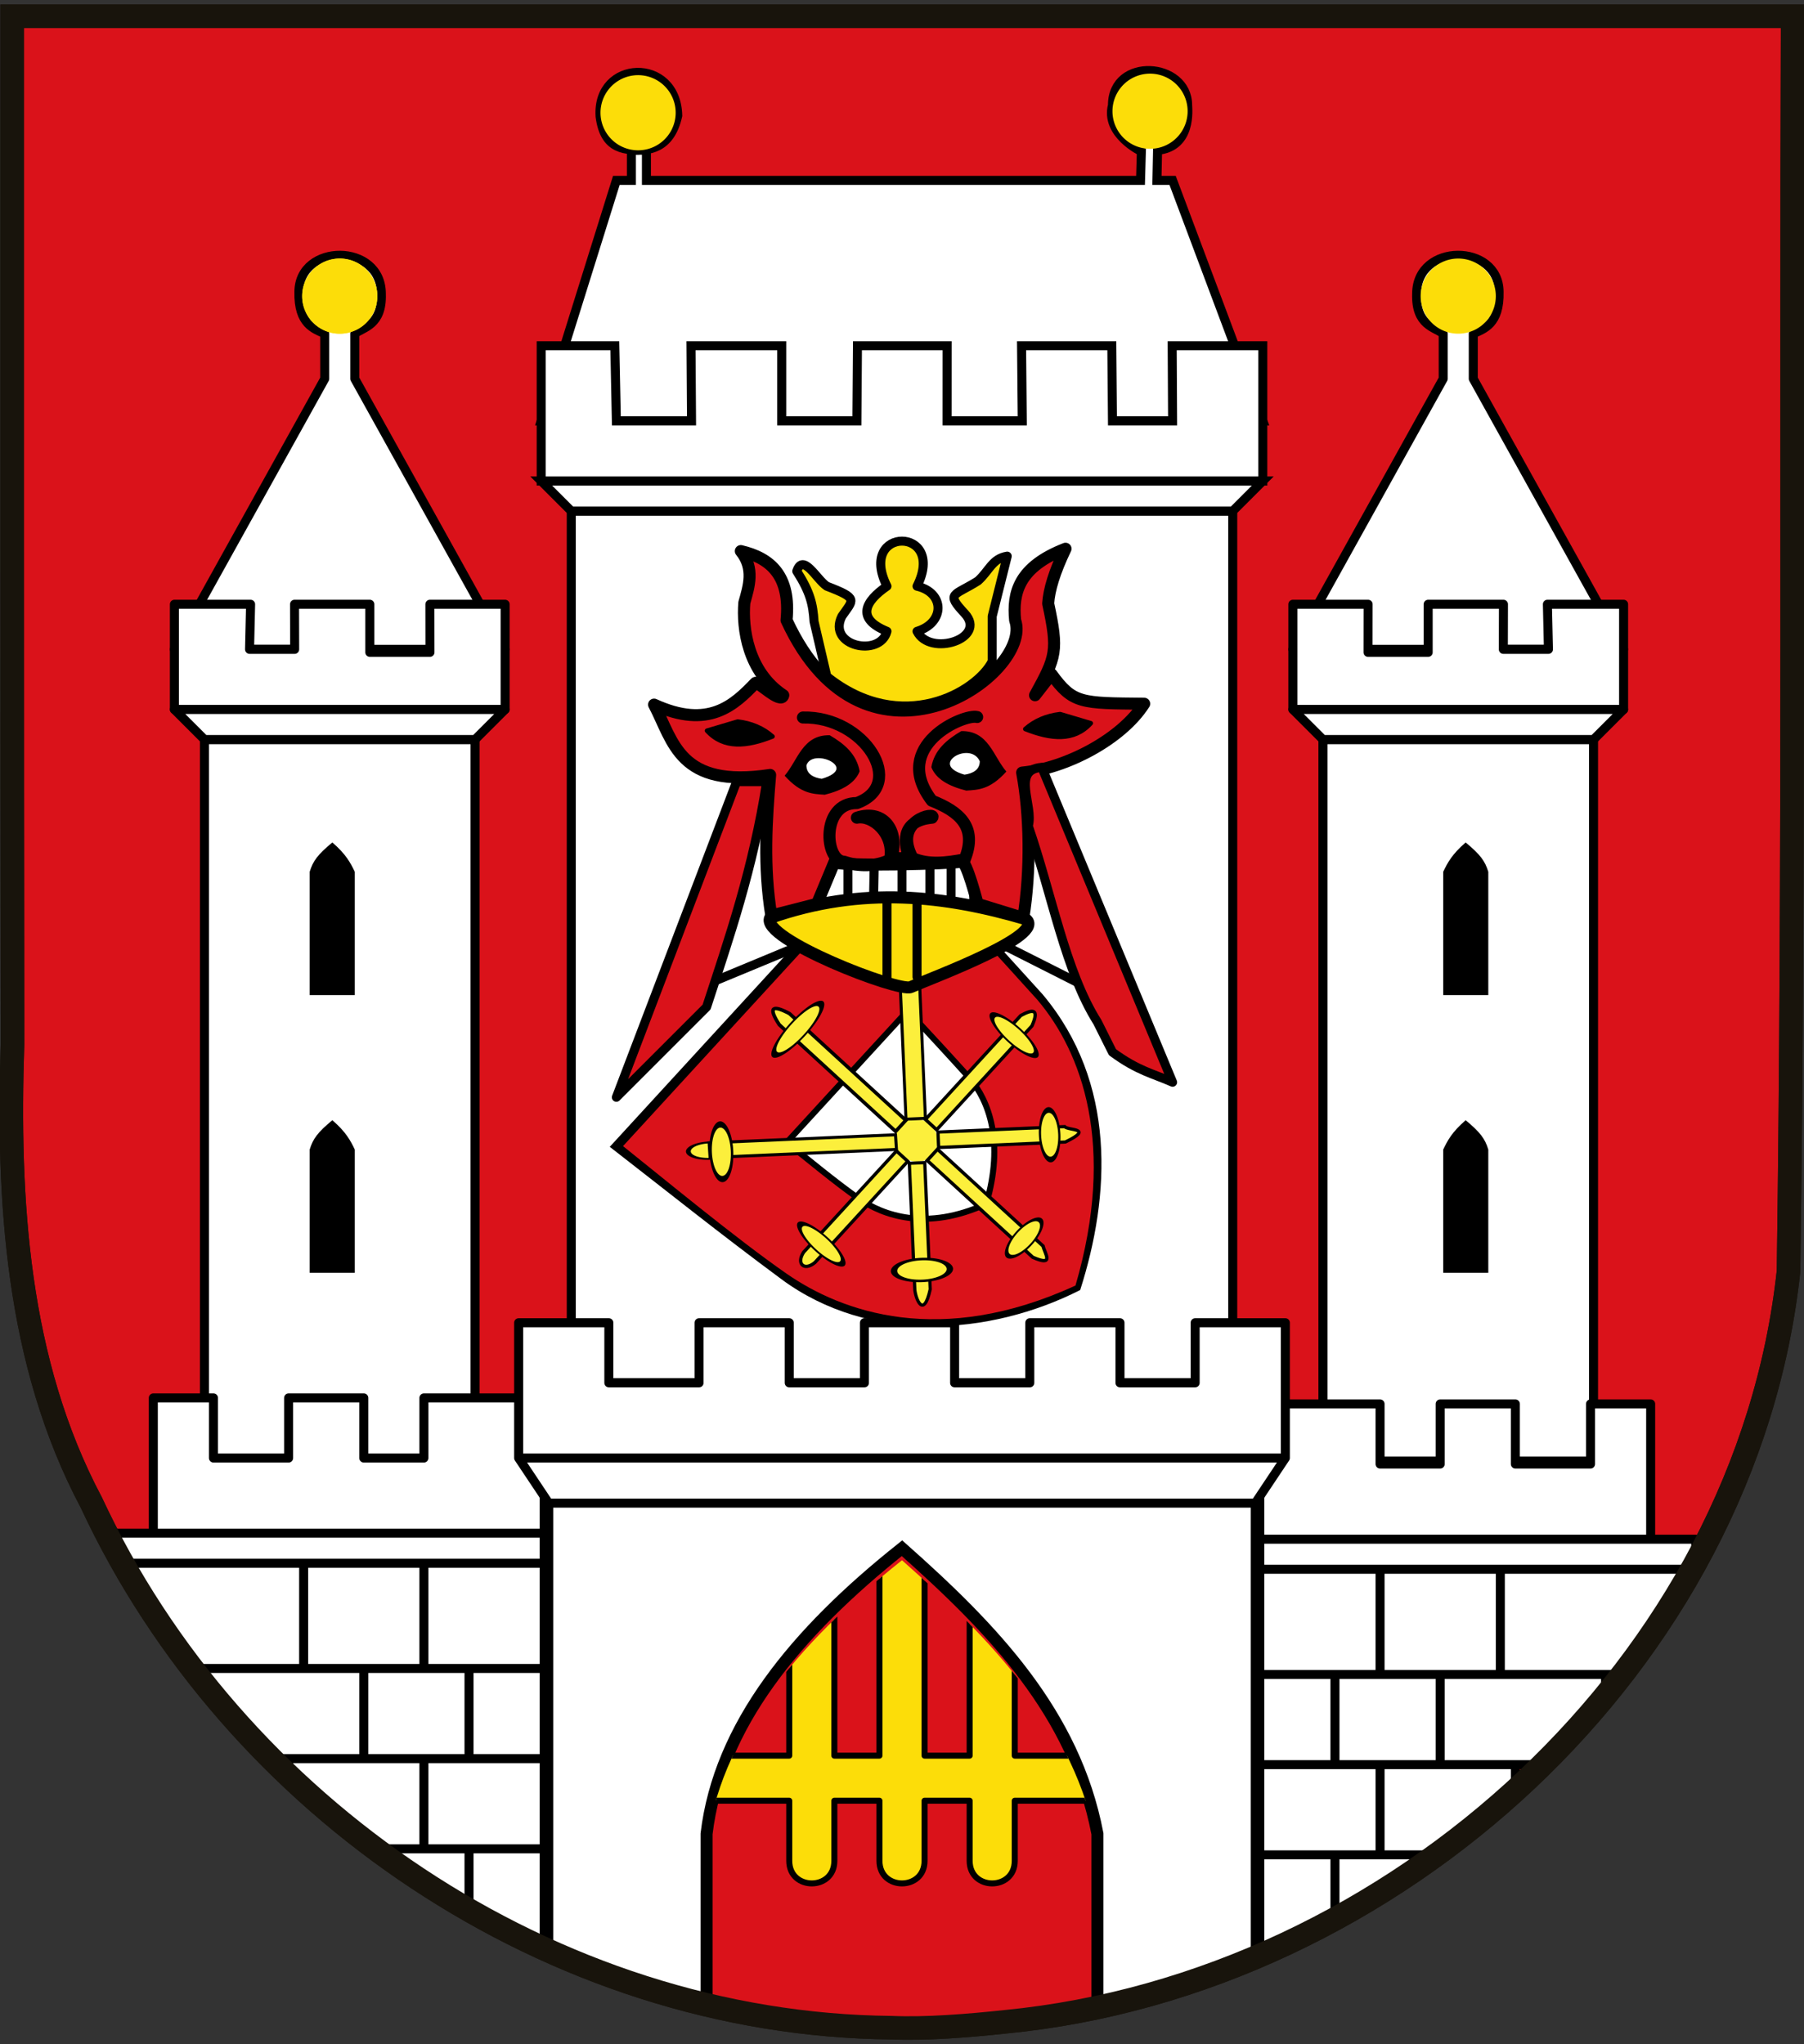 <?xml version="1.0" encoding="UTF-8" standalone="no"?>
<!-- Created with Inkscape (http://www.inkscape.org/) -->

<svg
   xmlns:dc="http://purl.org/dc/elements/1.1/"
   xmlns:cc="http://creativecommons.org/ns#"
   xmlns:rdf="http://www.w3.org/1999/02/22-rdf-syntax-ns#"
   xmlns:svg="http://www.w3.org/2000/svg"
   xmlns="http://www.w3.org/2000/svg"
   version="1.1"
   width="600"
   height="680"
   id="svg2">
  <rect width="100%" height="100%" fill="#333333" stroke="none"/>
  <defs
     id="defs84">
    <clipPath
       id="clipPath4212">
      <path
         d="m 235,675 0,-65 c 4.271,-35.842 29.382,-66.682 65,-95 29.967,26.594 57.341,54.773 65,95 l 0,65 z"
         id="path4214"
         style="color:#000000;fill:none;stroke:#000000;stroke-width:3;stroke-linecap:round;stroke-linejoin:round;stroke-miterlimit:4;stroke-opacity:1;stroke-dasharray:none;stroke-dashoffset:0;marker:none;visibility:visible;display:inline;overflow:visible;enable-background:accumulate" />
    </clipPath>
    <style
       type="text/css"
       id="style1365" />
    <style
       type="text/css"
       id="style1367" />
    <style
       type="text/css"
       id="style2054" />
    <style
       type="text/css"
       id="style2183" />
    <style
       type="text/css"
       id="style2181" />
    <style
       type="text/css"
       id="style2978" />
    <style
       type="text/css"
       id="style6" />
    <clipPath
       id="clipPath4622">
      <path
         d="M 296.494,674.491 C 183.762,673.445 77.64,601.342 30.373,499.814 5.524,452.986 2.462,399.213 4.163,347.31 c -0.184,-113.974 -0.081,-227.947 -0.108,-341.921 197.39,0 394.78,0 592.17,0 -0.545,139.148 0.582,278.34 -1.37,417.455 -14.063,130.774 -131.183,237.042 -260.261,249.666 -12.506,1.34 -26.583,2.482 -38.1,1.982 z"
         id="path4624"
         style="fill:none;stroke:#18140c;stroke-width:7.83" />
    </clipPath>
    <clipPath
       id="clipPath4628">
      <path
         d="M 296.494,674.491 C 183.762,673.445 77.64,601.342 30.373,499.814 5.524,452.986 2.462,399.213 4.163,347.31 c -0.184,-113.974 -0.081,-227.947 -0.108,-341.921 197.39,0 394.78,0 592.17,0 -0.545,139.148 0.582,278.34 -1.37,417.455 -14.063,130.774 -131.183,237.042 -260.261,249.666 -12.506,1.34 -26.583,2.482 -38.1,1.982 z"
         id="path4630"
         style="fill:none;stroke:#18140c;stroke-width:7.83" />
    </clipPath>
    <clipPath
       id="clipPath4634">
      <path
         d="M 296.494,674.491 C 183.762,673.445 77.64,601.342 30.373,499.814 5.524,452.986 2.462,399.213 4.163,347.31 c -0.184,-113.974 -0.081,-227.947 -0.108,-341.921 197.39,0 394.78,0 592.17,0 -0.545,139.148 0.582,278.34 -1.37,417.455 -14.063,130.774 -131.183,237.042 -260.261,249.666 -12.506,1.34 -26.583,2.482 -38.1,1.982 z"
         id="path4636"
         style="fill:none;stroke:#18140c;stroke-width:7.83" />
    </clipPath>
    <clipPath
       id="clipPath4640">
      <path
         d="M 296.494,674.491 C 183.762,673.445 77.64,601.342 30.373,499.814 5.524,452.986 2.462,399.213 4.163,347.31 c -0.184,-113.974 -0.081,-227.947 -0.108,-341.921 197.39,0 394.78,0 592.17,0 -0.545,139.148 0.582,278.34 -1.37,417.455 -14.063,130.774 -131.183,237.042 -260.261,249.666 -12.506,1.34 -26.583,2.482 -38.1,1.982 z"
         id="path4642"
         style="fill:none;stroke:#18140c;stroke-width:7.83" />
    </clipPath>
  </defs>
  <g
     id="layer2">
    <path
       d="M 296.494,674.491 C 183.762,673.445 77.64,601.342 30.373,499.814 5.524,452.986 2.462,399.213 4.163,347.31 c -0.184,-113.974 -0.081,-227.947 -0.108,-341.921 197.39,0 394.78,0 592.17,0 -0.545,139.148 0.582,278.34 -1.37,417.455 -14.063,130.774 -131.183,237.042 -260.261,249.666 -12.506,1.34 -26.583,2.482 -38.1,1.982 z"
       id="path6"
       style="fill:#da121a;stroke:#18140c;stroke-width:7.83" />
    <rect
       width="220"
       height="290"
       x="190"
       y="170"
       id="rect4266"
       style="color:#000000;fill:#ffffff;fill-opacity:1;fill-rule:nonzero;stroke:#000000;stroke-width:3;stroke-opacity:1;marker:none;visibility:visible;display:inline;overflow:visible;enable-background:accumulate" />
    <path
       d="m 210,60 0,-10 c 5.62,0.14 12.884,-0.222 15.414,-11.516 C 225,18.726 198.346,19.724 199.586,38.759 201.075,50.292 208.154,49.897 215,50 l 0,10 164.337,0 0.273,-9.61 c 0,0 -12.08,-5.708 -9.61,-15.39 0,-16.26 25,-14.459 25,0 0,1.08 1.559,13.87 -10,15 l -0.205,10 5.205,0 30,80 -240,0 25,-80 z"
       id="rect4272"
       style="color:#000000;fill:#ffffff;stroke:#000000;stroke-width:3;stroke-opacity:1;marker:none;visibility:visible;display:inline;overflow:visible;enable-background:accumulate" />
    <g
       transform="matrix(-1,0,0,1,598,6)"
       id="g4246">
      <rect
         width="90"
         height="240"
         x="440"
         y="240"
         id="rect4248"
         style="color:#000000;fill:#ffffff;stroke:#000000;stroke-width:3;stroke-linecap:butt;stroke-linejoin:round;stroke-miterlimit:4;stroke-opacity:1;stroke-dasharray:none;marker:none;visibility:visible;display:inline;overflow:visible;enable-background:accumulate" />
      <path
         d="m 430,210 50,-90 0,-15 c -2.811,-2.189 -9.167,-2.75 -8.833,-13.25 0,-17.083 27.333,-16.917 27.417,-0.667 C 498.833,101.917 493.423,103.423 490,105 l 0,15 50,90 z"
         id="path4250"
         style="color:#000000;fill:#ffffff;stroke:#000000;stroke-width:3;stroke-linecap:round;stroke-linejoin:round;stroke-miterlimit:4;stroke-opacity:1;stroke-dasharray:none;stroke-dashoffset:0;marker:none;visibility:visible;display:inline;overflow:visible;enable-background:accumulate" />
      <path
         d="m 475,77.5 a 12.5,12.5 0 1 1 -25,0 12.5,12.5 0 1 1 25,0 z"
         transform="translate(22.5,15)"
         id="path4252"
         style="color:#000000;fill:#fcdd09;stroke:none;stroke-width:3;marker:none;visibility:visible;display:inline;overflow:visible;enable-background:accumulate" />
      <path
         d="m 430,195 25.023,0 -0.023,16 20,0 0,-16 25.042,0 -0.042,15 15,0 -0.344,-15 25.344,0 0,35 -110,0 z"
         id="path4254"
         style="color:#000000;fill:#ffffff;stroke:#000000;stroke-width:3;stroke-linecap:butt;stroke-linejoin:round;stroke-miterlimit:4;stroke-opacity:1;marker:none;visibility:visible;display:inline;overflow:visible;enable-background:accumulate" />
      <path
         d="m 430,230 110,0 -10,10 -90,0 z"
         id="path4256"
         style="color:#000000;fill:#ffffff;stroke:#000000;stroke-width:3;stroke-linecap:butt;stroke-linejoin:round;stroke-miterlimit:4;stroke-opacity:1;marker:none;visibility:visible;display:inline;overflow:visible;enable-background:accumulate" />
      <path
         d="m 480,325 15,0 0,-41 c -1.089,-3.582 -2.619,-5.686 -7.53,-9.764 -4.528,3.892 -6.059,6.808 -7.47,9.764 z"
         id="path4258"
         style="color:#000000;fill:#000000;marker:none;visibility:visible;display:inline;overflow:visible;enable-background:accumulate" />
      <path
         d="m 480,417.395 15,0 0,-41 c -1.089,-3.582 -2.619,-5.686 -7.53,-9.764 -4.528,3.892 -6.059,6.808 -7.47,9.764 z"
         id="path4260"
         style="color:#000000;fill:#000000;marker:none;visibility:visible;display:inline;overflow:visible;enable-background:accumulate" />
      <path
         d="m 475,77.5 a 12.5,12.5 0 1 1 -25,0 12.5,12.5 0 1 1 25,0 z"
         transform="translate(22.5,15)"
         id="path4277"
         style="color:#000000;fill:#fcdd09;stroke:none;stroke-width:3;marker:none;visibility:visible;display:inline;overflow:visible;enable-background:accumulate" />
    </g>
    <g
       transform="translate(0,6)"
       id="g4237">
      <rect
         width="90"
         height="240"
         x="440"
         y="240"
         id="rect4216"
         style="color:#000000;fill:#ffffff;stroke:#000000;stroke-width:3;stroke-linecap:butt;stroke-linejoin:round;stroke-miterlimit:4;stroke-opacity:1;stroke-dasharray:none;marker:none;visibility:visible;display:inline;overflow:visible;enable-background:accumulate" />
      <path
         d="m 430,210 50,-90 0,-15 c -2.811,-2.189 -9.167,-2.75 -8.833,-13.25 0,-17.083 27.333,-16.917 27.417,-0.667 C 498.833,101.917 493.423,103.423 490,105 l 0,15 50,90 z"
         id="path4224"
         style="color:#000000;fill:#ffffff;stroke:#000000;stroke-width:3;stroke-linecap:round;stroke-linejoin:round;stroke-miterlimit:4;stroke-opacity:1;stroke-dasharray:none;stroke-dashoffset:0;marker:none;visibility:visible;display:inline;overflow:visible;enable-background:accumulate" />
      <path
         d="m 475,77.5 a 12.5,12.5 0 1 1 -25,0 12.5,12.5 0 1 1 25,0 z"
         transform="translate(22.5,15)"
         id="path4226"
         style="color:#000000;fill:#fcdd09;stroke:none;stroke-width:3;marker:none;visibility:visible;display:inline;overflow:visible;enable-background:accumulate" />
      <path
         d="m 430,195 25.023,0 -0.023,16 20,0 0,-16 25.042,0 -0.042,15 15,0 -0.344,-15 25.344,0 0,35 -110,0 z"
         id="rect4220"
         style="color:#000000;fill:#ffffff;stroke:#000000;stroke-width:3;stroke-linecap:butt;stroke-linejoin:round;stroke-miterlimit:4;stroke-opacity:1;marker:none;visibility:visible;display:inline;overflow:visible;enable-background:accumulate" />
      <path
         d="m 430,230 110,0 -10,10 -90,0 z"
         id="rect4218"
         style="color:#000000;fill:#ffffff;stroke:#000000;stroke-width:3;stroke-linecap:butt;stroke-linejoin:round;stroke-miterlimit:4;stroke-opacity:1;marker:none;visibility:visible;display:inline;overflow:visible;enable-background:accumulate" />
      <path
         d="m 480,325 15,0 0,-41 c -1.089,-3.582 -2.619,-5.686 -7.53,-9.764 -4.528,3.892 -6.059,6.808 -7.47,9.764 z"
         id="path4233"
         style="color:#000000;fill:#000000;marker:none;visibility:visible;display:inline;overflow:visible;enable-background:accumulate" />
      <path
         d="m 480,417.395 15,0 0,-41 c -1.089,-3.582 -2.619,-5.686 -7.53,-9.764 -4.528,3.892 -6.059,6.808 -7.47,9.764 z"
         id="path4235"
         style="color:#000000;fill:#000000;marker:none;visibility:visible;display:inline;overflow:visible;enable-background:accumulate" />
    </g>
    <path
       d="m 155.991,615 0,35 m 25,-35 -60,0 0,35 60,0 0,-35 m -40,-30 0,30 m -45,0 85,0 0,-30 -85,0 z m 25,-60 0,30 m 35,-30 0,30 m 25,0 0,-30 -115,0 0,30 z m -80,-65 0,35 m 40,-35 0,35 m 40,-35 -145,0 0,35 145,0 z m -145,-10 0,10 145,0 0,-10 z m 105,-45 0,20 -20,0 0,-20 -25,0 0,20 -25,0 0,-20 -20,0 0,45 130,0 0,-45 -40,0"
       clip-path="url(#clipPath4628)"
       id="path4196"
       style="color:#000000;fill:#ffffff;stroke:#000000;stroke-width:3;stroke-linecap:round;stroke-linejoin:round;stroke-miterlimit:4;stroke-opacity:1;stroke-dasharray:none;stroke-dashoffset:0;marker:none;visibility:visible;display:inline;overflow:visible;enable-background:accumulate" />
    <path
       d="m 444,617 0,35 m -25,-35 60,0 0,35 -60,0 0,-35 m 40,-30 0,30 m 45,0 -85,0 0,-30 85,0 z m -25,-60 0,30 m -35,-30 0,30 m -25,0 0,-30 115,0 0,30 z m 80,-65 0,35 m -40,-35 0,35 m -40,-35 145,0 0,35 -145,0 z m 145,-10 0,10 -145,0 0,-10 z m -105,-45 0,20 20,0 0,-20 25,0 0,20 25,0 0,-20 20,0 0,45 -130,0 0,-45 40,0"
       clip-path="url(#clipPath4622)"
       id="path4191"
       style="color:#000000;fill:#ffffff;stroke:#000000;stroke-width:3;stroke-linecap:round;stroke-linejoin:round;stroke-miterlimit:4;stroke-opacity:1;stroke-dasharray:none;stroke-dashoffset:0;marker:none;visibility:visible;display:inline;overflow:visible;enable-background:accumulate" />
    <path
       d="m 182.5,500 0,175 235,0 0,-175 z m -10,-15 255,0 -10,15 -235,0 z m 0,-45 c 30,0 30,0 30,0 l 0,20 30,0 0,-20 30,0 0,20 25,0 0,-20 30,0 0,20 25,0 0,-20 30,0 0,20 25,0 0,-20 30,0 0,45 -255,0 z"
       clip-path="url(#clipPath4634)"
       id="path4167"
       style="color:#000000;fill:#ffffff;stroke:#000000;stroke-width:3;stroke-linecap:round;stroke-linejoin:round;stroke-miterlimit:4;stroke-opacity:1;stroke-dasharray:none;stroke-dashoffset:0;marker:none;visibility:visible;display:inline;overflow:visible;enable-background:accumulate" />
    <path
       d="m 235,675 0,-65 c 4.271,-35.842 29.382,-66.682 65,-95 29.967,26.594 57.341,54.773 65,95 l 0,65 z"
       clip-path="url(#clipPath4640)"
       id="path4210"
       style="color:#000000;fill:#da121a;stroke:#000000;stroke-width:4;stroke-opacity:1;marker:none;visibility:visible;display:inline;overflow:visible;enable-background:accumulate" />
    <path
       d="m 277.5,580 15,0 0,-70 15,0 0,70 15,0 0,-55 15,0 0,55 30,0 0,15 -30,0 0,20 c 0,10 -15,10 -15,0 l 0,-20 -15,0 0,20 c 0,10 -15,10 -15,0 l 0,-20 -15,0 0,20 c 0,10 -15,10 -15,0 l 0,-20 -30,0 0,-15 30,0 0,-55 15,0 z"
       transform="translate(0,4)"
       clip-path="url(#clipPath4212)"
       id="path4208"
       style="color:#000000;fill:#fcdd09;stroke:#000000;stroke-width:2;stroke-linecap:round;stroke-linejoin:round;stroke-miterlimit:4;stroke-opacity:1;stroke-dasharray:none;stroke-dashoffset:0;marker:none;visibility:visible;display:inline;overflow:visible;enable-background:accumulate" />
    <g
       transform="matrix(0.676,-0.737,0.737,0.676,-763.43,1168.952)"
       id="g4592">
      <g
         id="g4431">
        <g
           id="g4427">
          <path
             d="m 1233.359,179.76 141.238,0 c -2.178,24.73 -3.633,39.77 -6.554,71.792 -4.992,38.091 -34.117,61.88 -64.032,75.7 -31.713,-11.882 -60.699,-39.491 -64.511,-75.667 -2.687,-25.492 -4.105,-47.093 -6.141,-71.825 z"
             id="path1738"
             style="fill:#000000;fill-opacity:1;fill-rule:evenodd;stroke:none" />
          <path
             d="m 1236.514,182.849 134.926,0 c -1.999,24.723 -3.93,48.036 -5.921,68.686 -2.854,22.541 -17.766,52 -61.466,73.555 -45.609,-19.176 -59.017,-51.277 -62.044,-73.525 -2.769,-20.355 -4.347,-52.265 -5.495,-68.717 z"
             id="path1740"
             style="fill:#da121a;fill-opacity:1;fill-rule:evenodd;stroke:none" />
        </g>
        <path
           d="m 1274.234,222.15 59.487,0 c -0.881,10.9 -1.733,21.179 -2.611,30.283 -1.258,9.938 -7.833,22.926 -27.1,32.43 -20.108,-8.454 -26.02,-22.607 -27.354,-32.416 -1.221,-8.974 -1.916,-23.043 -2.423,-30.296 z"
           id="path4421"
           style="fill:#ffffff;fill-opacity:1;fill-rule:evenodd;stroke:#000000;stroke-width:2;stroke-opacity:1" />
      </g>
      <path
         d="m -743.023,-235.669 a 49.385,49.385 0 1 1 -98.77,0 49.385,49.385 0 1 1 98.77,0 z"
         transform="matrix(0,0.147,0.141,0,1337.098,369.894)"
         id="path4590"
         style="fill:#fcef3c;fill-opacity:1;stroke:none" />
      <path
         d="m 1301.402,193.85 c 1.791,-6.981 3.446,-6.006 5.015,0 l 0,52.506 -5.015,0 z"
         id="rect3735"
         style="fill:#fcef3c;fill-opacity:1;stroke:#000000;stroke-width:1.178;stroke-miterlimit:4;stroke-opacity:1" />
      <path
         d="m 1301.377,-308.257 c 2.583,-7.603 3.626,-2.114 5.065,0 l 0,47.626 -5.065,0 z"
         transform="scale(1,-1)"
         id="rect5915"
         style="fill:#fcef3c;fill-opacity:1;stroke:#000000;stroke-width:1.128;stroke-miterlimit:4;stroke-opacity:1" />
      <path
         d="m -743.023,-235.669 a 49.385,49.385 0 1 1 -98.77,0 49.385,49.385 0 1 1 98.77,0 z"
         transform="matrix(0.161,0,0,-0.063,1431.739,286.995)"
         id="path5923"
         style="fill:#fcef3c;fill-opacity:1;stroke:#000000;stroke-width:9.907;stroke-miterlimit:4;stroke-opacity:1;stroke-dasharray:none" />
      <path
         d="m 250.969,-1357.914 c 1.459,-4.319 3.06,-5.99 5.073,0 l 0,46.884 -5.073,0 z"
         transform="matrix(0,1,-1,0,0,0)"
         id="rect5951"
         style="fill:#fcef3c;fill-opacity:1;stroke:#000000;stroke-width:1.12;stroke-miterlimit:4;stroke-opacity:1" />
      <path
         d="m 250.963,1251.112 c 0.745,-4.571 4.479,-4.554 5.086,0 l 0,45.683 -5.086,0 z"
         transform="matrix(0,1,1,0,0,0)"
         id="rect5963"
         style="fill:#fcef3c;fill-opacity:1;stroke:#000000;stroke-width:1.107;stroke-miterlimit:4;stroke-opacity:1" />
      <rect
         width="6.464"
         height="53.204"
         x="1098.215"
         y="-803.269"
         transform="matrix(0.707,0.707,-0.707,0.707,0,0)"
         id="rect6007"
         style="fill:#fcef3c;fill-opacity:1;stroke:#000000;stroke-width:1;stroke-miterlimit:4;stroke-opacity:1;stroke-dasharray:none" />
      <path
         d="m 1098.696,693.172 c 0.247,-3.244 2.524,-9.743 5.125,0 l 0,42.186 -5.125,0 z"
         transform="matrix(0.707,0.707,0.707,-0.707,0,0)"
         id="rect6019"
         style="fill:#fcef3c;fill-opacity:1;stroke:#000000;stroke-width:1.068;stroke-miterlimit:4;stroke-opacity:1" />
      <path
         d="m -745.31,-1150.835 c 1.432,-1.057 0.805,-9.991 5.125,0 l 0,42.186 -5.125,0 z"
         transform="matrix(-0.707,0.707,-0.707,-0.707,0,0)"
         id="rect6033"
         style="fill:#fcef3c;fill-opacity:1;stroke:#000000;stroke-width:1.068;stroke-miterlimit:4;stroke-opacity:1" />
      <path
         d="m -743.023,-235.669 a 49.385,49.385 0 1 1 -98.77,0 49.385,49.385 0 1 1 98.77,0 z"
         transform="matrix(0.1,0.1,0.039,-0.039,1343.247,275.069)"
         id="path4586"
         style="fill:#fcef3c;fill-opacity:1;stroke:#000000;stroke-width:11.323;stroke-miterlimit:4;stroke-opacity:1;stroke-dasharray:none" />
      <path
         d="m -745.031,1032.443 4.891,0.114 0,62.06 -4.891,-0.114 z"
         transform="matrix(-0.707,0.707,0.707,0.707,0,0)"
         id="rect6045"
         style="fill:#fcef3c;fill-opacity:1;stroke:#000000;stroke-width:1;stroke-miterlimit:4;stroke-opacity:1" />
      <path
         d="m -743.023,-235.669 a 49.385,49.385 0 1 1 -98.77,0 49.385,49.385 0 1 1 98.77,0 z"
         transform="matrix(0.23,0,0,-0.06,1486.716,185.275)"
         id="path5065"
         style="fill:#fcef3c;fill-opacity:1;stroke:#000000;stroke-width:10.171;stroke-miterlimit:4;stroke-opacity:1;stroke-dasharray:none" />
      <path
         d="m -743.023,-235.669 a 49.385,49.385 0 1 1 -98.77,0 49.385,49.385 0 1 1 98.77,0 z"
         transform="matrix(0,0.196,0.056,0,1364.83,409.068)"
         id="path5067"
         style="fill:#fcef3c;fill-opacity:1;stroke:#000000;stroke-width:10.824;stroke-miterlimit:4;stroke-opacity:1;stroke-dasharray:none" />
      <path
         d="m -743.023,-235.669 a 49.385,49.385 0 1 1 -98.77,0 49.385,49.385 0 1 1 98.77,0 z"
         transform="matrix(-0.118,0.118,0.046,0.046,1252.55,389.197)"
         id="path5077"
         style="fill:#fcef3c;fill-opacity:1;stroke:#000000;stroke-width:11.323;stroke-miterlimit:4;stroke-opacity:1;stroke-dasharray:none" />
      <path
         d="m -743.023,-235.669 a 49.385,49.385 0 1 1 -98.77,0 49.385,49.385 0 1 1 98.77,0 z"
         transform="matrix(0.133,0.133,-0.052,0.052,1366.487,401.604)"
         id="path4580"
         style="fill:#fcef3c;fill-opacity:1;stroke:#000000;stroke-width:11.323;stroke-miterlimit:4;stroke-opacity:1;stroke-dasharray:none" />
      <path
         d="m -743.023,-235.669 a 49.385,49.385 0 1 1 -98.77,0 49.385,49.385 0 1 1 98.77,0 z"
         transform="matrix(0,0.193,0.056,0,1270.28,406.393)"
         id="path4582"
         style="fill:#fcef3c;fill-opacity:1;stroke:#000000;stroke-width:10.824;stroke-miterlimit:4;stroke-opacity:1;stroke-dasharray:none" />
      <path
         d="m -743.023,-235.669 a 49.385,49.385 0 1 1 -98.77,0 49.385,49.385 0 1 1 98.77,0 z"
         transform="matrix(-0.13,0.13,0.051,0.051,1166.241,323.25)"
         id="path4584"
         style="fill:#fcef3c;fill-opacity:1;stroke:#000000;stroke-width:11.323;stroke-miterlimit:4;stroke-opacity:1;stroke-dasharray:none" />
    </g>
    <path
       d="m 272.856,286.804 50.34,0 0,14.393 -50.34,0 z"
       id="rect4644"
       style="color:#000000;fill:#ffffff;stroke:#000000;stroke-width:1.607;stroke-opacity:1;marker:none;visibility:visible;display:inline;overflow:visible;enable-background:accumulate" />
    <path
       d="m 180,160 240,0 -10,10 -220,0 z"
       id="rect4268"
       style="color:#000000;fill:#ffffff;stroke:#000000;stroke-width:3;stroke-opacity:1;marker:none;visibility:visible;display:inline;overflow:visible;enable-background:accumulate" />
    <path
       d="m 180,115 24.483,0 0.517,25 25,0 -0.175,-25 30.175,0 0,25 25,0 0.185,-25 29.825,0 -0.01,25 25,0 -0.234,-25 30.02,0 0.214,25 20,0 -0.136,-25 30.136,0 0,45 -240,0 z"
       id="rect4270"
       style="color:#000000;fill:#ffffff;stroke:#000000;stroke-width:3;stroke-opacity:1;marker:none;visibility:visible;display:inline;overflow:visible;enable-background:accumulate" />
    <path
       d="m 475,77.5 a 12.5,12.5 0 1 1 -25,0 12.5,12.5 0 1 1 25,0 z"
       transform="matrix(-1,0,0,1,674.724,-40)"
       id="path4277-1"
       style="color:#000000;fill:#fcdd09;stroke:none;stroke-width:3;marker:none;visibility:visible;display:inline;overflow:visible;enable-background:accumulate" />
    <path
       d="m 475,77.5 a 12.5,12.5 0 1 1 -25,0 12.5,12.5 0 1 1 25,0 z"
       transform="matrix(-1,0,0,1,845,-40.5)"
       id="path4277-7"
       style="color:#000000;fill:#fcdd09;stroke:none;stroke-width:3;marker:none;visibility:visible;display:inline;overflow:visible;enable-background:accumulate" />
    <path
       d="m 246.394,183.314 c 9.966,2.325 16.627,8.254 15.205,23.002 26.539,57.688 82.282,17.778 76.023,0 -0.881,-9.14 1.175,-17.73 16.764,-23.782 -3.654,7.639 -5.482,13.634 -5.765,18.239 3.374,15.773 2.723,17.611 -4.371,30.494 l 5.458,-7.018 c 7.182,9.877 9.859,9.645 30.841,9.845 -7.472,11.752 -25.882,21.486 -40.588,22.904 2.591,13.856 2.954,32.425 0.39,48.343 l -15.205,-4.678 c 0,0 -3.757,-14.72 -5.361,-14.035 -1.35,0.577 -42.031,1.863 -42.203,0 l -5.848,14.035 -15.205,3.899 c -2.674,-16.442 -1.64,-31.649 -0.39,-46.784 -30.292,4.547 -32.121,-11.068 -38.596,-23.392 18.138,8.337 26.664,0.139 33.721,-7.224 0.66,-0.689 8.587,7.283 9.248,4.113 -11.817,-7.803 -13.672,-22.329 -12.949,-30.807 1.536,-5.491 3.48,-11.364 -1.17,-17.154 z"
       id="path4304"
       style="color:#000000;fill:#da121a;stroke:#000000;stroke-width:4;stroke-linecap:round;stroke-linejoin:round;stroke-miterlimit:4;stroke-opacity:1;stroke-dasharray:none;stroke-dashoffset:0;marker:none;visibility:visible;display:inline;overflow:visible;enable-background:accumulate" />
    <path
       d="m 256.14,305.341 c 30.758,-10.794 58.364,-7.408 84.99,0.39 7.324,5.327 -31.463,19.626 -38.207,22.612 -4.025,1.782 -50.056,-16.085 -46.784,-23.002 z"
       id="path4306"
       style="color:#000000;fill:#fcdd09;stroke:#000000;stroke-width:4;stroke-linecap:round;stroke-linejoin:round;stroke-miterlimit:4;stroke-opacity:1;stroke-dasharray:none;stroke-dashoffset:0;marker:none;visibility:visible;display:inline;overflow:visible;enable-background:accumulate" />
    <path
       d="m 267.057,238.674 c 20.498,-0.476 34.709,22.353 17.934,28.46 -11.948,-0.123 -10.813,19.309 -4.288,19.493 4.791,1.591 10.353,1.785 15.298,-0.628 1.749,-8.717 -5.867,-15.014 -11,-14 9.244,-3.119 14.394,4.956 11.296,13.848 0.894,-1.112 6.249,0.505 5.924,-0.771 C 301.262,281.306 298.724,273.076 310,272 c 1.911,-2.078 -13.419,0.559 -6.491,13.458 5.21,2.279 11.207,1.607 17.349,0.39 4.352,-10.8 -1.859,-15.913 -10.916,-19.493 -14.025,-18.313 10.785,-29.018 15.051,-27.842"
       id="path4308"
       style="color:#000000;fill:none;stroke:#000000;stroke-width:4;stroke-linecap:round;stroke-linejoin:round;stroke-miterlimit:4;stroke-opacity:1;stroke-dasharray:none;stroke-dashoffset:0;marker:none;visibility:visible;display:inline;overflow:visible;enable-background:accumulate" />
    <path
       d="m 334.709,256.653 c -5.486,6.078 -9.382,6.062 -13.353,6.335 -5.715,-1.443 -10.032,-3.761 -11.598,-7.797 1.002,-5.692 5.073,-9.132 9.942,-11.988 9.031,-0.235 10.607,8.325 15.01,13.45 z"
       id="path4310"
       style="color:#000000;fill:#000000;marker:none;visibility:visible;display:inline;overflow:visible;enable-background:accumulate" />
    <path
       d="m 326.12,253.164 c 0.022,3.174 -2.586,4.399 -5.361,4.776 -12.713,-3.607 2.047,-12.202 5.361,-4.776 z"
       id="path4350"
       style="color:#000000;fill:#ffffff;stroke:#000000;stroke-width:0.5;stroke-opacity:1;marker:none;visibility:visible;display:inline;overflow:visible;enable-background:accumulate" />
    <path
       d="m 235.151,243.055 10.2,-3.032 c 4.595,0.551 8.454,2.205 11.578,4.962 -8.495,3.372 -16.209,4.206 -21.778,-1.93 z"
       id="path4314"
       style="color:#000000;fill:#000000;stroke:#000000;stroke-width:1.5;stroke-linecap:round;stroke-linejoin:round;stroke-miterlimit:4;stroke-opacity:1;stroke-dasharray:none;stroke-dashoffset:0;marker:none;visibility:visible;display:inline;overflow:visible;enable-background:accumulate" />
    <path
       d="m 362.789,240.574 -10.2,-3.032 c -4.595,0.551 -8.454,2.205 -11.578,4.962 8.495,3.372 16.209,4.206 21.778,-1.93 z"
       id="path4316"
       style="color:#000000;fill:#000000;stroke:#000000;stroke-width:1.5;stroke-linecap:round;stroke-linejoin:round;stroke-miterlimit:4;stroke-opacity:1;stroke-dasharray:none;stroke-dashoffset:0;marker:none;visibility:visible;display:inline;overflow:visible;enable-background:accumulate" />
    <path
       d="m 260.963,258.031 c 5.486,6.078 9.382,6.062 13.353,6.335 5.715,-1.443 10.032,-3.761 11.598,-7.797 -1.002,-5.692 -5.073,-9.132 -9.942,-11.988 -9.031,-0.235 -10.607,8.325 -15.01,13.45 z"
       id="path4324"
       style="color:#000000;fill:#000000;marker:none;visibility:visible;display:inline;overflow:visible;enable-background:accumulate" />
    <path
       d="m 267.961,254.542 c -0.022,3.174 2.586,4.399 5.361,4.776 13.334,-3.87 -3.244,-11.328 -5.361,-4.776 z"
       id="path4326"
       style="color:#000000;fill:#ffffff;stroke:#000000;stroke-width:0.5;stroke-opacity:1;marker:none;visibility:visible;display:inline;overflow:visible;enable-background:accumulate" />
    <path
       d="m 305,300 0,25"
       id="path4328"
       style="color:#000000;fill:none;stroke:#000000;stroke-width:3;stroke-linecap:round;stroke-linejoin:round;stroke-miterlimit:4;stroke-opacity:1;stroke-dasharray:none;stroke-dashoffset:0;marker:none;visibility:visible;display:inline;overflow:visible;enable-background:accumulate" />
    <path
       d="m 295,300 0,25"
       id="path4330"
       style="color:#000000;fill:none;stroke:#000000;stroke-width:3;stroke-linecap:round;stroke-linejoin:round;stroke-miterlimit:4;stroke-opacity:1;stroke-dasharray:none;stroke-dashoffset:0;marker:none;visibility:visible;display:inline;overflow:visible;enable-background:accumulate" />
    <path
       d="M 346.5,255.25 390,360 c -6.355,-2.823 -11.569,-3.779 -20,-10 l -5,-10 c -10.7,-16.934 -15.158,-42.601 -23,-65.25 1.921,-6.759 -5.789,-18.719 4.5,-19.5 z"
       id="path4332"
       style="color:#000000;fill:#da121a;stroke:#000000;stroke-width:3;stroke-linecap:round;stroke-linejoin:round;stroke-miterlimit:4;stroke-opacity:1;stroke-dasharray:none;stroke-dashoffset:0;marker:none;visibility:visible;display:inline;overflow:visible;enable-background:accumulate" />
    <path
       d="m 245,260 10,0 c -4.558,29.217 -12.43,51.808 -20,75 l -30,30 z"
       id="path4334"
       style="color:#000000;fill:#da121a;stroke:#000000;stroke-width:3;stroke-linecap:round;stroke-linejoin:round;stroke-miterlimit:4;stroke-opacity:1;stroke-dasharray:none;stroke-dashoffset:0;marker:none;visibility:visible;display:inline;overflow:visible;enable-background:accumulate" />
    <path
       d="M 238.5,326 265,315"
       id="path4336"
       style="color:#000000;fill:none;stroke:#000000;stroke-width:3;stroke-linecap:round;stroke-linejoin:round;stroke-miterlimit:4;stroke-opacity:1;stroke-dasharray:none;stroke-dashoffset:0;marker:none;visibility:visible;display:inline;overflow:visible;enable-background:accumulate" />
    <path
       d="m 335,315 23.25,11.75"
       id="path4338"
       style="color:#000000;fill:none;stroke:#000000;stroke-width:3;stroke-linecap:round;stroke-linejoin:round;stroke-miterlimit:4;stroke-opacity:1;stroke-dasharray:none;stroke-dashoffset:0;marker:none;visibility:visible;display:inline;overflow:visible;enable-background:accumulate" />
    <path
       d="m 282.016,286.749 -1e-5,11.734"
       id="path4340"
       style="color:#000000;fill:none;stroke:#000000;stroke-width:3;stroke-linecap:round;stroke-linejoin:round;stroke-miterlimit:4;stroke-opacity:1;stroke-dasharray:none;stroke-dashoffset:0;marker:none;visibility:visible;display:inline;overflow:visible;enable-background:accumulate" />
    <path
       d="m 290.763,287.354 -0.198,10.243"
       id="path4342"
       style="color:#000000;fill:none;stroke:#000000;stroke-width:3;stroke-linecap:round;stroke-linejoin:round;stroke-miterlimit:4;stroke-opacity:1;stroke-dasharray:none;stroke-dashoffset:0;marker:none;visibility:visible;display:inline;overflow:visible;enable-background:accumulate" />
    <path
       d="m 300,285 0,12.639"
       id="path4344"
       style="color:#000000;fill:none;stroke:#000000;stroke-width:3;stroke-linecap:round;stroke-linejoin:round;stroke-miterlimit:4;stroke-opacity:1;stroke-dasharray:none;stroke-dashoffset:0;marker:none;visibility:visible;display:inline;overflow:visible;enable-background:accumulate" />
    <path
       d="m 309.293,286.555 0,11.968"
       id="path4346"
       style="color:#000000;fill:none;stroke:#000000;stroke-width:3;stroke-linecap:round;stroke-linejoin:round;stroke-miterlimit:4;stroke-opacity:1;stroke-dasharray:none;stroke-dashoffset:0;marker:none;visibility:visible;display:inline;overflow:visible;enable-background:accumulate" />
    <path
       d="m 316.326,287.93 0,12.424"
       id="path4348"
       style="color:#000000;fill:none;stroke:#000000;stroke-width:3;stroke-linecap:round;stroke-linejoin:round;stroke-miterlimit:4;stroke-opacity:1;stroke-dasharray:none;stroke-dashoffset:0;marker:none;visibility:visible;display:inline;overflow:visible;enable-background:accumulate" />
    <path
       d="m 265,190 c 4.453,6.975 5.377,10.9 5.75,16.75 L 275,225 c 25,20 50,5 55,-5 l 0,-15 5,-20 c -5,0.773 -6.004,4.913 -9.731,8.231 -8.059,5.107 -10.888,3.865 -4.367,10.881 C 328.444,212.391 309.306,218.612 305,210 c 9.275,-2.79 9.342,-12.843 0,-15 10,-20 -20,-20 -10,0 -7.247,5 -10.455,10.75 0,15 -2.25,8.75 -20,5 -15,-5 3.806,-5.547 5.705,-5.904 -5,-10 -3.421,-2.239 -7.882,-11.232 -10,-5 z"
       id="path4388"
       style="color:#000000;fill:#fcdd09;stroke:#000000;stroke-width:3;stroke-linecap:round;stroke-linejoin:round;stroke-miterlimit:4;stroke-opacity:1;stroke-dasharray:none;stroke-dashoffset:0;marker:none;visibility:visible;display:inline;overflow:visible;enable-background:accumulate" />
    <path
       d="M 296.494,674.491 C 183.762,673.445 77.64,601.342 30.373,499.814 5.524,452.986 2.462,399.213 4.163,347.31 c -0.184,-113.974 -0.081,-227.947 -0.108,-341.921 197.39,0 394.78,0 592.17,0 -0.545,139.148 0.582,278.34 -1.37,417.455 -14.063,130.774 -131.183,237.042 -260.261,249.666 -12.506,1.34 -26.583,2.482 -38.1,1.982 z"
       id="path4659"
       style="fill:none;stroke:#18140c;stroke-width:7.83" />
  </g>
</svg>
